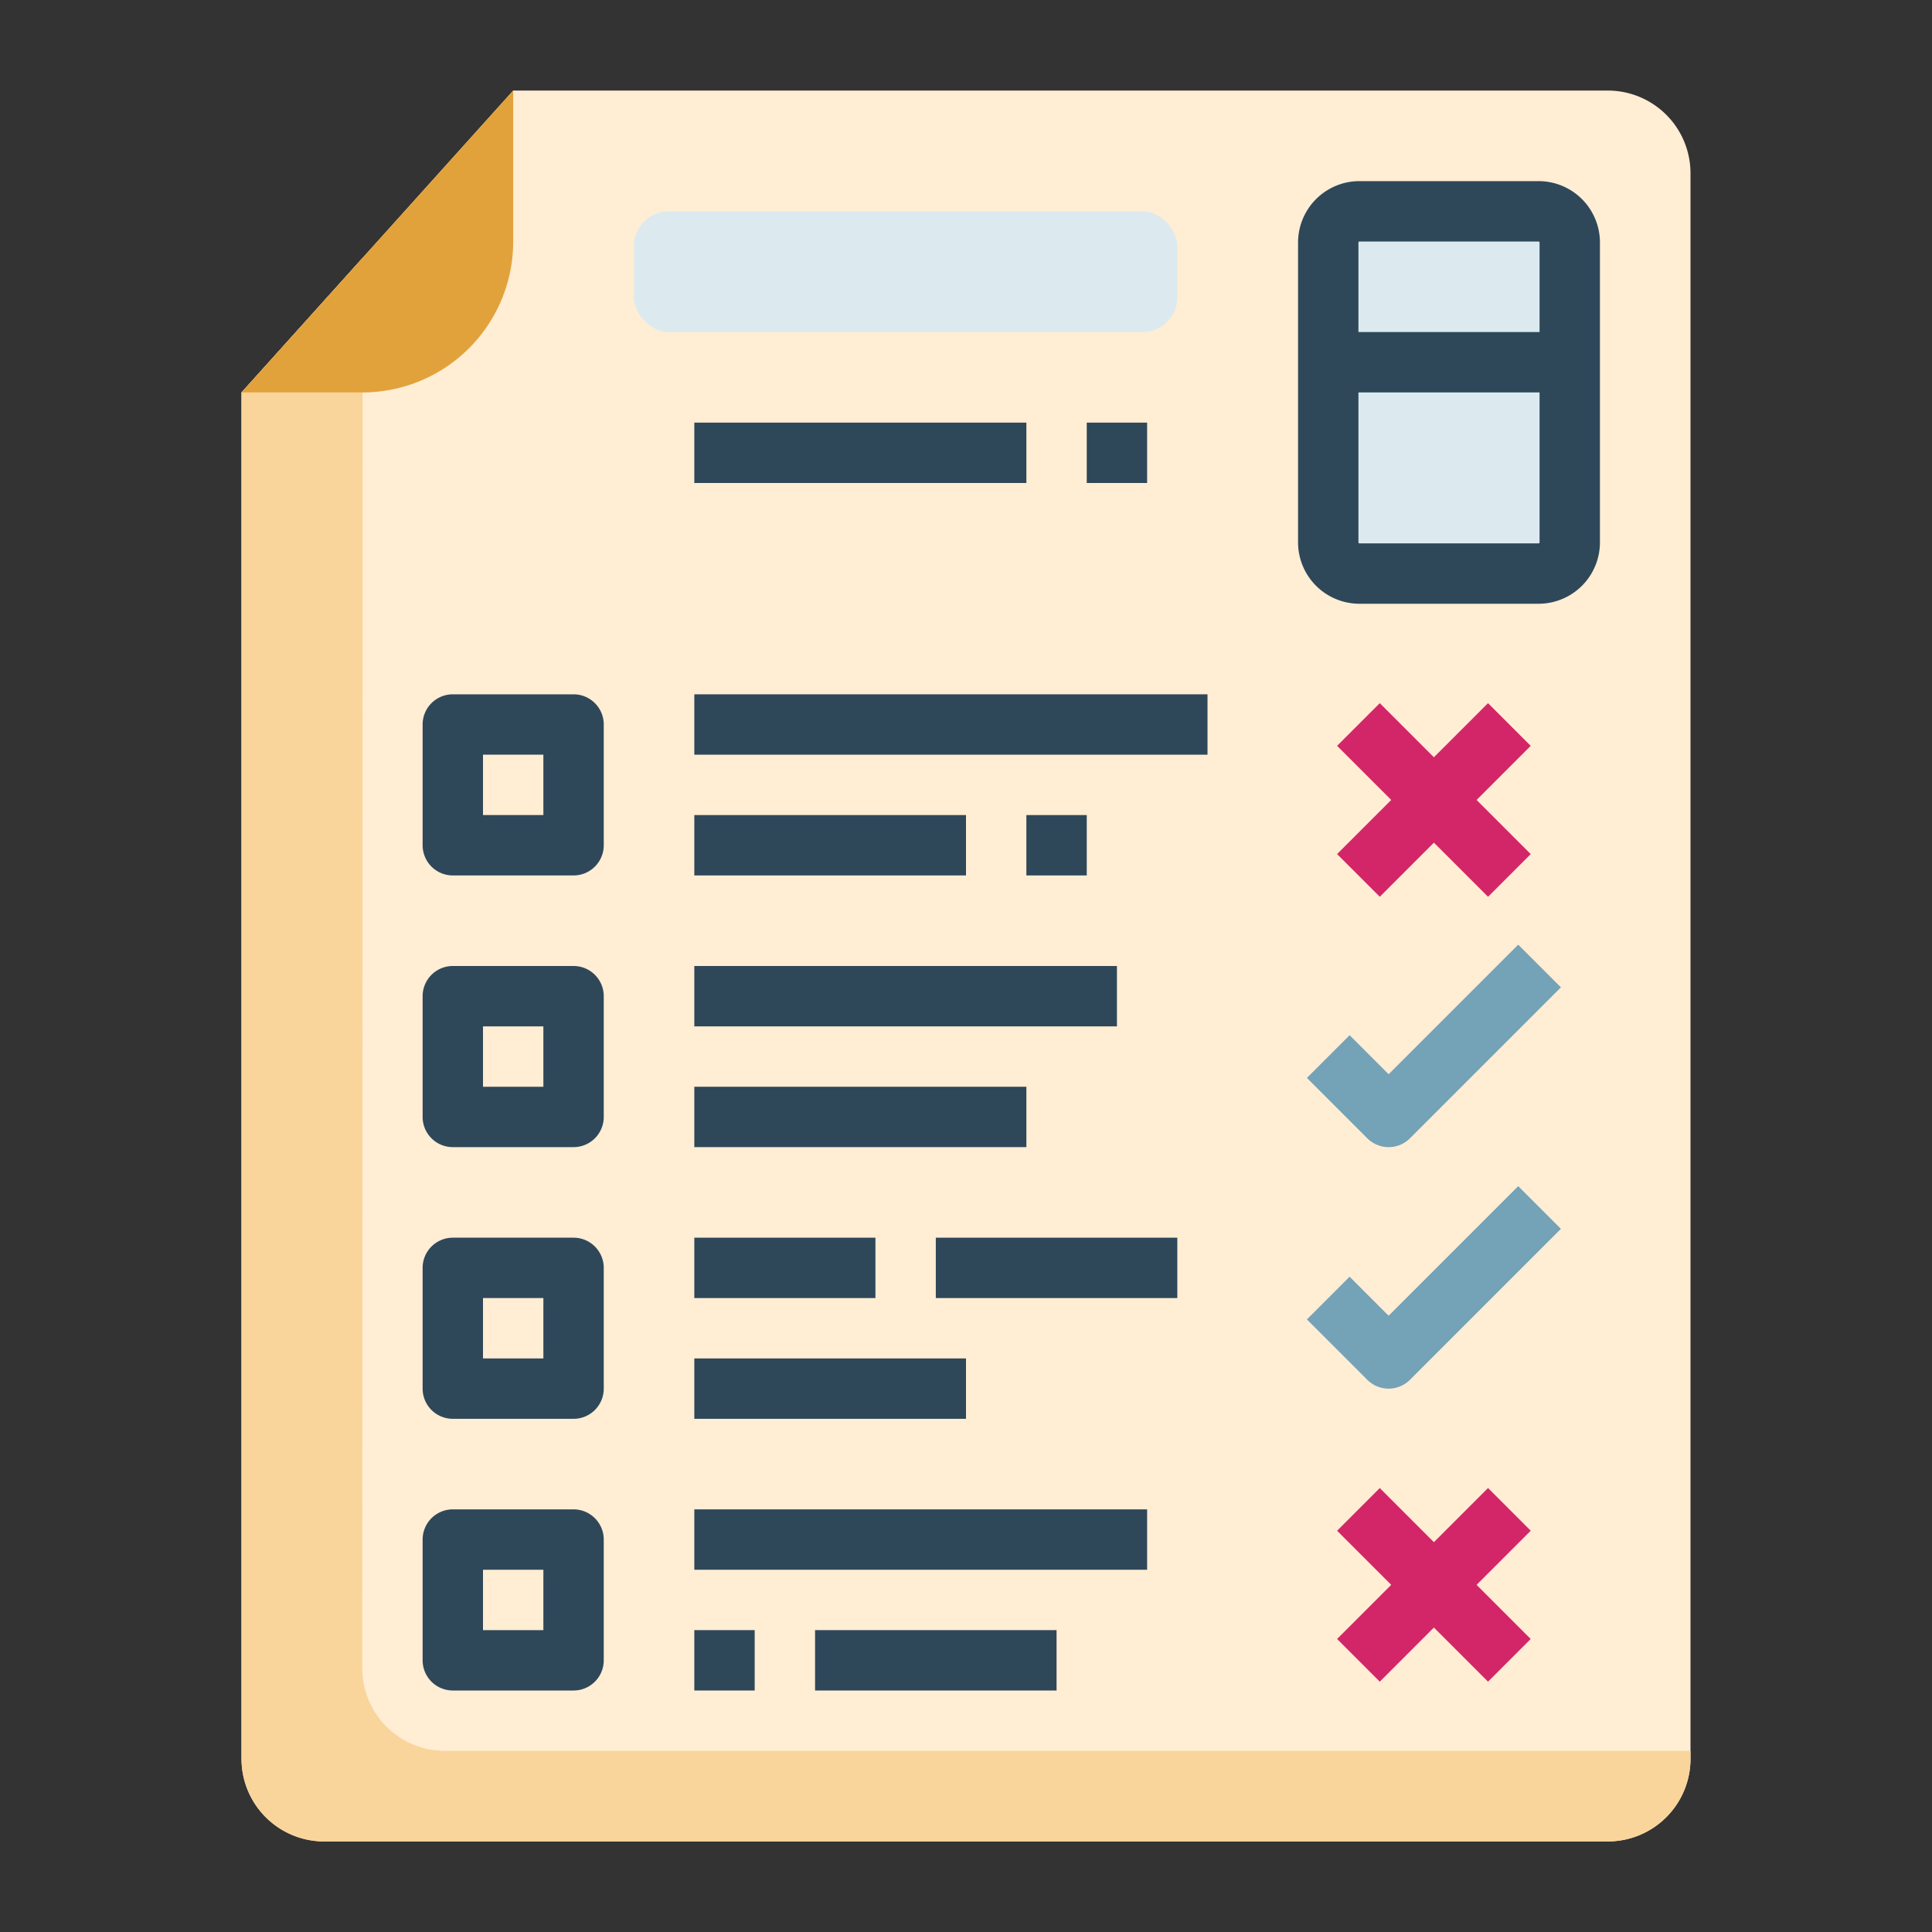 <svg id="flat" height="512" viewBox="0 0 512 512" width="512" xmlns="http://www.w3.org/2000/svg">
  <rect x="0" y="0" width="512" height="512" fill="#333333" stroke="none"/>
  <path
    d="m426.083 488h-340.166a21.918 21.918 0 0 1 -21.917-21.917v-362.083l72-80h290.083a21.918 21.918 0 0 1 21.917 21.917v420.166a21.918 21.918 0 0 1 -21.917 21.917z"
    fill="#ffedd4"/>
  <path
    d="m117.917 464a21.918 21.918 0 0 1 -21.917-21.917l.1-373.748-32.1 35.665v362.083a21.918 21.918 0 0 0 21.917 21.917h340.166a21.918 21.918 0 0 0 21.917-21.917v-2.083z"
    fill="#f9d59b"/>
  <path d="m136 24v40.035a39.965 39.965 0 0 1 -39.965 39.965h-32.035z" fill="#e2a23b"/>
  <path d="m352 56h64v96h-64z" fill="#dceaef"/>
  <path d="m152 232h-32a8 8 0 0 1 -8-8v-32a8 8 0 0 1 8-8h32a8 8 0 0 1 8 8v32a8 8 0 0 1 -8 8zm-24-16h16v-16h-16z"
        fill="#2e4859"/>
  <path d="m152 304h-32a8 8 0 0 1 -8-8v-32a8 8 0 0 1 8-8h32a8 8 0 0 1 8 8v32a8 8 0 0 1 -8 8zm-24-16h16v-16h-16z"
        fill="#2e4859"/>
  <path d="m152 376h-32a8 8 0 0 1 -8-8v-32a8 8 0 0 1 8-8h32a8 8 0 0 1 8 8v32a8 8 0 0 1 -8 8zm-24-16h16v-16h-16z"
        fill="#2e4859"/>
  <path d="m152 448h-32a8 8 0 0 1 -8-8v-32a8 8 0 0 1 8-8h32a8 8 0 0 1 8 8v32a8 8 0 0 1 -8 8zm-24-16h16v-16h-16z"
        fill="#2e4859"/>
  <path
    d="m368 304a7.976 7.976 0 0 1 -5.657-2.343l-16-16 11.314-11.314 10.343 10.344 34.343-34.344 11.314 11.314-40 40a7.976 7.976 0 0 1 -5.657 2.343z"
    fill="#74a2b7"/>
  <path
    d="m368 368a7.976 7.976 0 0 1 -5.657-2.343l-16-16 11.314-11.314 10.343 10.344 34.343-34.344 11.314 11.314-40 40a7.976 7.976 0 0 1 -5.657 2.343z"
    fill="#74a2b7"/>
  <path
    d="m405.657 197.657-11.314-11.314-14.343 14.343-14.343-14.343-11.314 11.314 14.343 14.343-14.343 14.343 11.314 11.314 14.343-14.343 14.343 14.343 11.314-11.314-14.343-14.343z"
    fill="#d32668"/>
  <path
    d="m394.343 394.343-14.343 14.343-14.343-14.343-11.314 11.314 14.343 14.343-14.343 14.343 11.314 11.314 14.343-14.343 14.343 14.343 11.314-11.314-14.343-14.343 14.343-14.343z"
    fill="#d32668"/>
  <g fill="#2e4859">
    <path d="m184 184h136v16h-136z"/>
    <path d="m184 216h72v16h-72z"/>
    <path d="m272 216h16v16h-16z"/>
    <path d="m184 256h112v16h-112z"/>
    <path d="m184 288h88v16h-88z"/>
    <path d="m184 328h48v16h-48z"/>
    <path d="m248 328h64v16h-64z"/>
    <path d="m184 360h72v16h-72z"/>
    <path d="m184 400h120v16h-120z"/>
    <path d="m184 432h16v16h-16z"/>
    <path d="m216 432h64v16h-64z"/>
    <path
      d="m407.744 48h-47.488a16.274 16.274 0 0 0 -16.256 16.256v79.488a16.274 16.274 0 0 0 16.256 16.256h47.488a16.274 16.274 0 0 0 16.256-16.256v-79.488a16.274 16.274 0 0 0 -16.256-16.256zm-47.488 16h47.488a.256.256 0 0 1 .256.256v23.744h-48v-23.744a.256.256 0 0 1 .256-.256zm47.488 80h-47.488a.256.256 0 0 1 -.256-.256v-39.744h48v39.744a.256.256 0 0 1 -.256.256z"/>
    <path d="m184 112h88v16h-88z"/>
    <path d="m288 112h16v16h-16z"/>
  </g>
  <rect fill="#dceaef" height="32" rx="9.228" width="144" x="168" y="56"/>
</svg>
